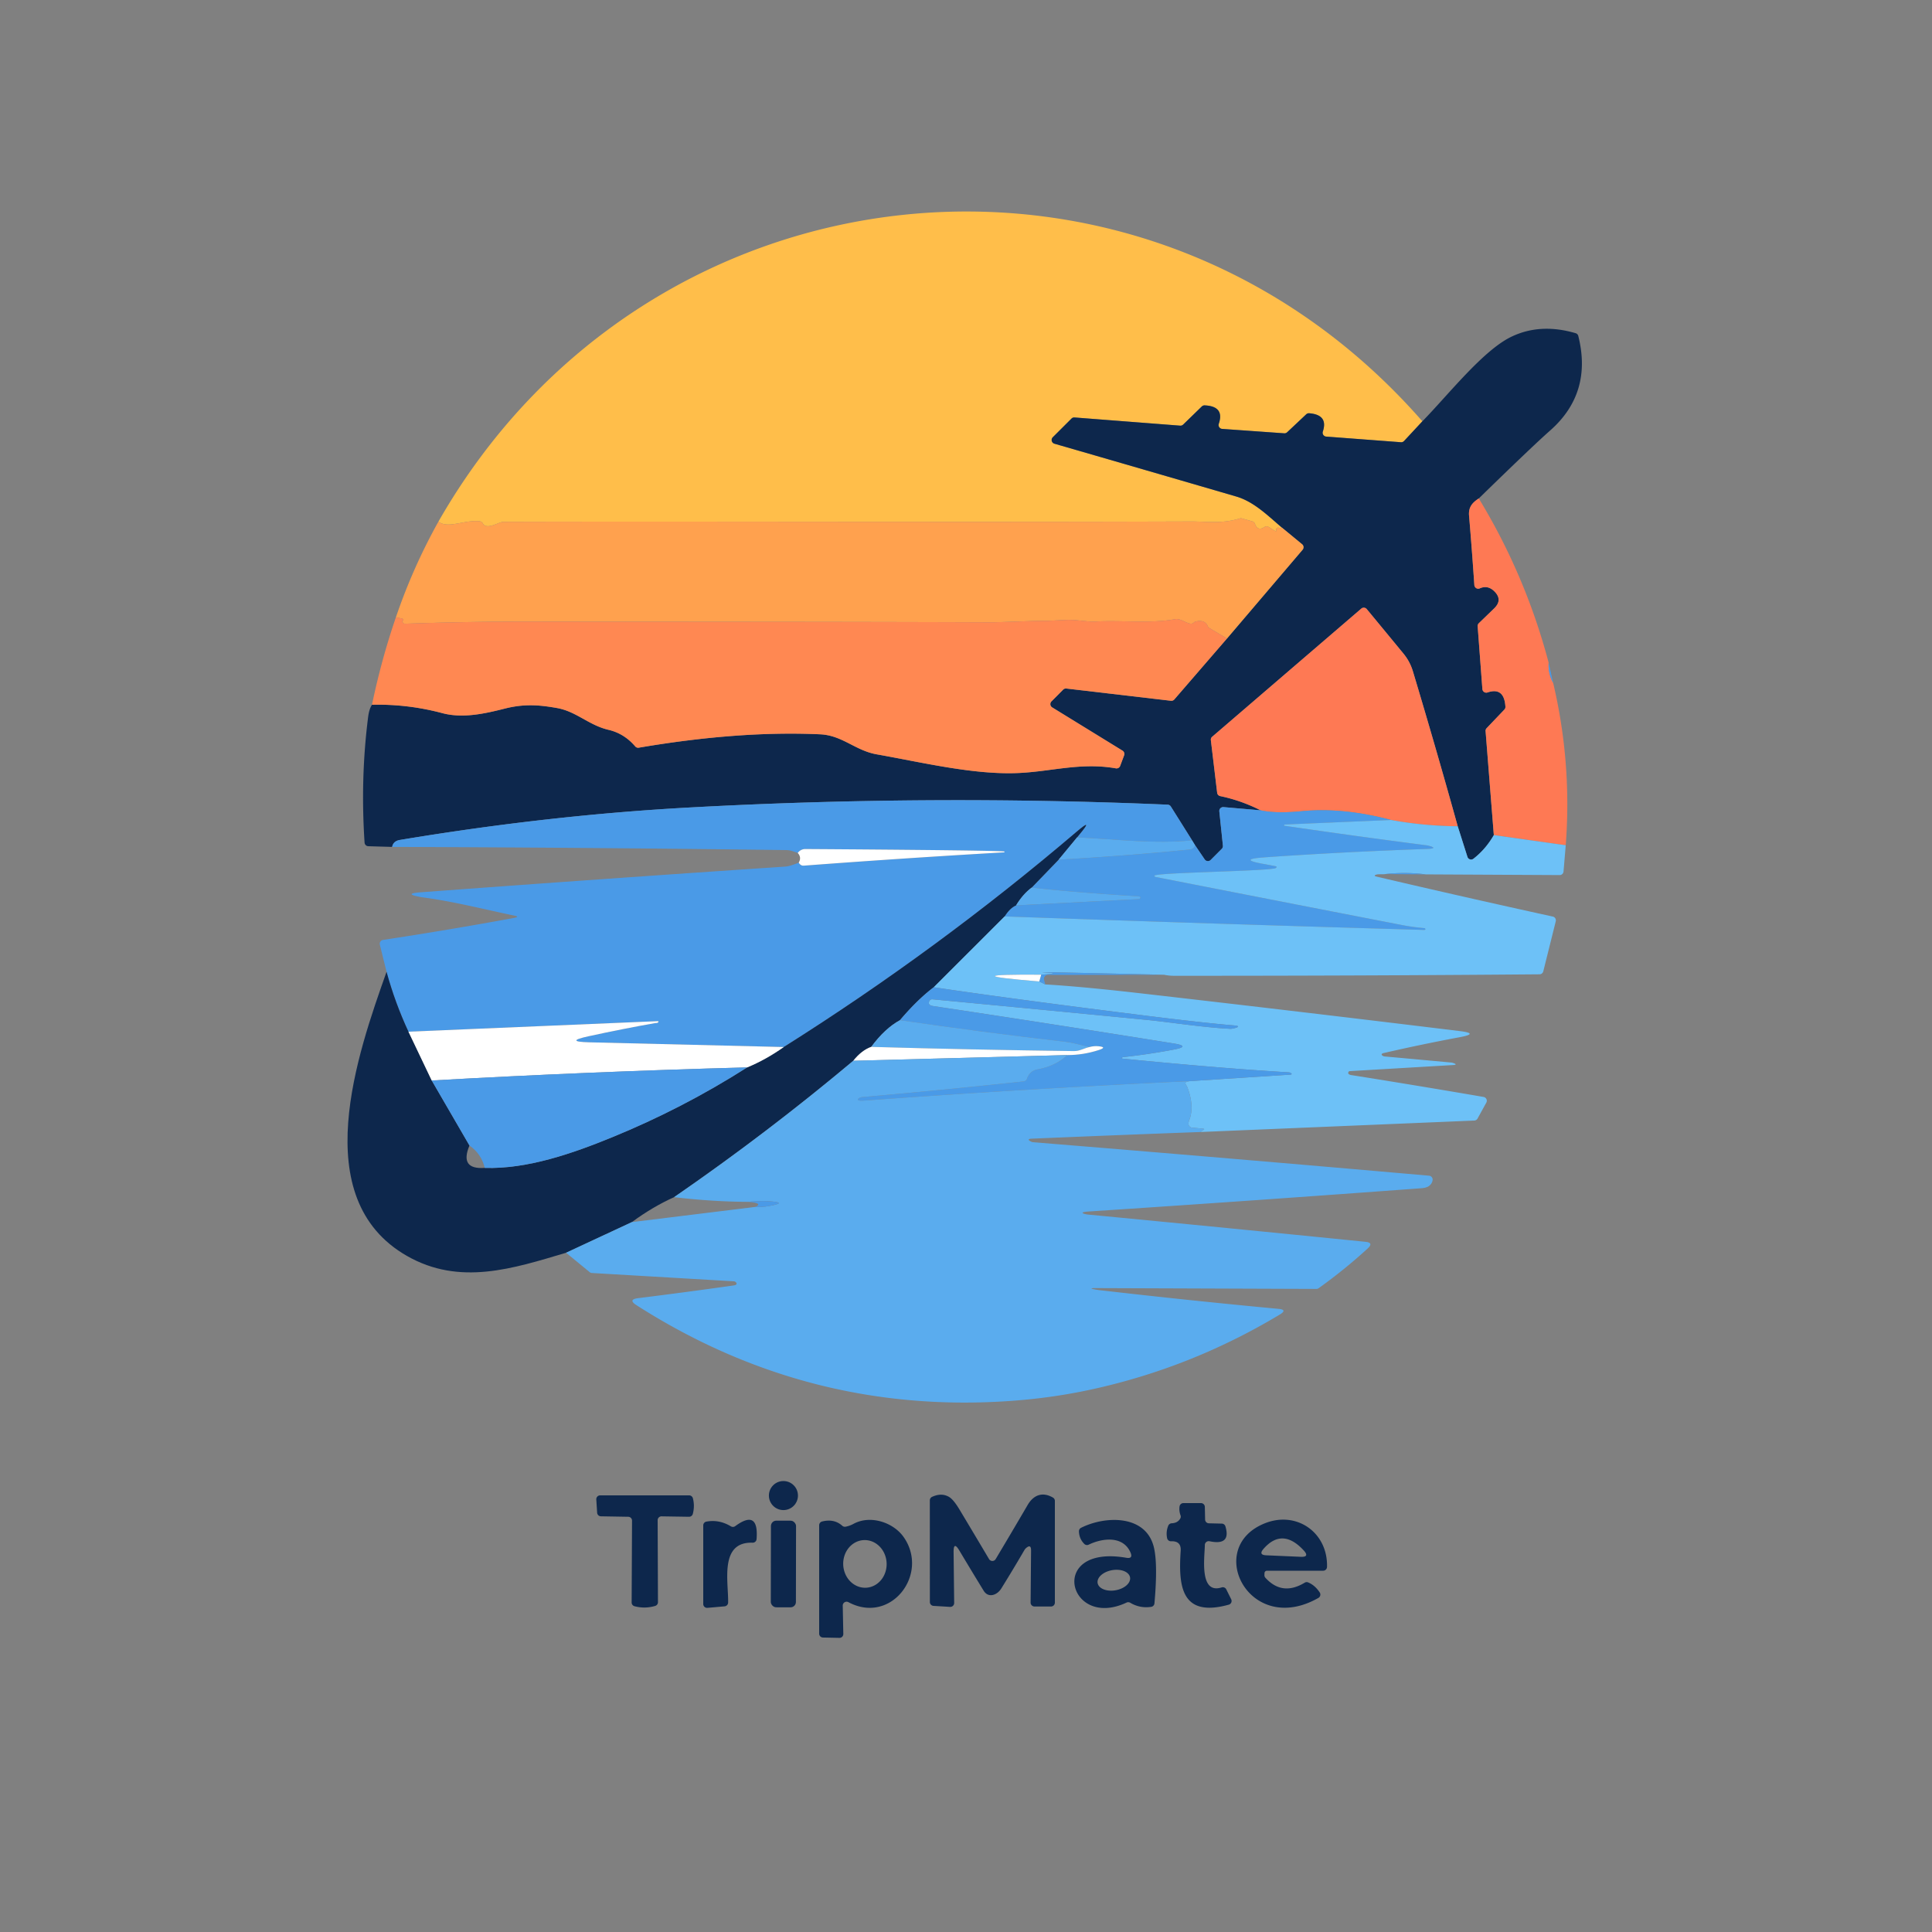 <?xml version="1.0" encoding="UTF-8" standalone="no"?>
<!DOCTYPE svg PUBLIC "-//W3C//DTD SVG 1.1//EN" "http://www.w3.org/Graphics/SVG/1.1/DTD/svg11.dtd">
<svg xmlns="http://www.w3.org/2000/svg" version="1.1" viewBox="0 0 500 500">
<rect x="0" y="0" width="500" height="500" fill="#808080" stroke="none"/>
<path fill="#ffbe4a" d="
  M 368.11 109.03
  L 363.36 114.14
  A 1.00 1.00 0.0 0 1 362.55 114.45
  L 343.22 112.99
  A 1.00 0.99 11.6 0 1 342.35 111.68
  Q 343.79 107.34 338.81 106.95
  A 1.01 1.01 0.0 0 0 338.05 107.22
  L 333.11 111.87
  A 1.01 0.98 -64.1 0 1 332.36 112.14
  L 316.30 111.00
  A 1.00 1.00 0.0 0 1 315.42 109.68
  Q 316.96 105.14 311.77 104.91
  A 1.00 1.00 0.0 0 0 311.03 105.19
  L 306.20 109.88
  A 1.01 0.98 -64.1 0 1 305.42 110.16
  L 278.08 108.04
  A 0.97 0.97 0.0 0 0 277.30 108.33
  L 272.46 113.16
  A 1.00 1.00 0.0 0 0 272.89 114.83
  Q 296.61 121.69 319.95 128.50
  C 324.54 129.84 328.19 133.52 331.75 136.54
  Q 331.40 136.75 330.97 136.58
  A 0.52 0.51 9.4 0 0 330.27 137.08
  L 330.28 137.44
  Q 330.29 137.61 329.58 137.16
  L 328.33 136.38
  A 1.01 0.99 -44.9 0 0 327.24 136.39
  Q 325.49 137.56 324.77 135.55
  A 1.02 1.01 87.6 0 0 324.10 134.93
  L 321.41 134.17
  A 1.02 0.98 42.8 0 0 320.84 134.18
  C 316.25 135.61 312.26 134.94 308.09 134.96
  C 244.60 135.19 177.45 134.89 130.31 135.05
  C 129.09 135.05 125.93 137.31 124.94 135.44
  A 1.03 0.99 -9.6 0 0 124.18 134.92
  C 120.32 134.42 116.00 136.95 113.46 135.00
  C 167.39 40.53 295.78 26.36 368.11 109.03
  Z"
/>
<path fill="#0d274c" d="
  M 382.71 129.00
  C 381.04 130.08 380.01 131.25 380.19 133.42
  Q 380.95 142.38 381.56 151.42
  A 1.01 1.00 75.9 0 0 382.97 152.27
  Q 385.09 151.32 386.85 153.15
  Q 388.91 155.30 386.69 157.45
  L 382.72 161.29
  A 1.00 0.99 -24.6 0 0 382.42 162.09
  L 383.64 178.33
  A 1.01 1.00 78.5 0 0 384.96 179.21
  Q 389.29 177.74 389.60 182.89
  A 1.01 0.98 -25.9 0 1 389.33 183.64
  L 384.74 188.45
  A 0.99 0.97 64.8 0 0 384.47 189.22
  L 386.60 216.12
  Q 384.48 219.80 381.33 222.24
  A 1.00 0.99 62.4 0 1 379.77 221.75
  L 377.26 213.84
  Q 371.64 193.63 365.65 173.71
  Q 364.89 171.19 363.22 169.16
  Q 358.54 163.47 353.72 157.64
  A 1.00 0.99 50.0 0 0 352.30 157.51
  L 313.71 190.67
  A 0.99 0.98 -24.2 0 0 313.37 191.55
  L 315.00 205.17
  A 0.99 0.99 0.0 0 0 315.79 206.03
  Q 321.12 207.13 326.25 209.71
  L 316.64 208.88
  A 1.00 1.00 0.0 0 0 315.56 209.98
  L 316.49 218.86
  A 1.00 0.97 65.4 0 1 316.20 219.67
  L 313.32 222.56
  A 1.01 1.00 -39.6 0 1 311.78 222.42
  L 309.29 218.75
  L 308.50 217.46
  L 303.01 208.72
  A 1.02 1.02 0.0 0 0 302.21 208.25
  Q 240.20 205.60 178.24 208.99
  Q 141.93 210.98 103.49 217.38
  Q 101.78 217.66 101.49 219.18
  L 95.31 219.00
  A 1.01 0.99 89.0 0 1 94.35 218.06
  Q 93.25 201.34 95.28 185.51
  Q 95.54 183.50 96.27 182.39
  Q 105.50 182.17 114.48 184.56
  C 119.81 185.98 125.51 184.68 130.69 183.37
  C 135.67 182.12 139.50 182.41 144.22 183.25
  C 149.15 184.14 152.44 187.70 157.46 188.87
  Q 161.53 189.82 164.39 193.16
  A 1.00 0.98 64.7 0 0 165.32 193.50
  Q 191.25 189.08 212.26 190.04
  C 217.99 190.30 221.34 194.24 226.88 195.22
  C 238.62 197.30 251.77 200.50 263.19 200.07
  C 271.92 199.75 279.57 197.23 288.79 198.85
  A 1.00 1.00 0.0 0 0 289.90 198.21
  L 290.92 195.48
  A 1.01 1.01 0.0 0 0 290.51 194.27
  L 272.30 183.07
  A 1.00 0.99 -51.7 0 1 272.12 181.52
  L 275.14 178.48
  A 1.01 1.01 0.0 0 1 275.96 178.19
  L 303.04 181.36
  A 1.01 1.00 -65.8 0 0 303.91 181.02
  L 317.54 165.25
  L 337.11 142.27
  A 1.01 1.00 -50.4 0 0 336.98 140.85
  L 331.75 136.54
  C 328.19 133.52 324.54 129.84 319.95 128.50
  Q 296.61 121.69 272.89 114.83
  A 1.00 1.00 0.0 0 1 272.46 113.16
  L 277.30 108.33
  A 0.97 0.97 0.0 0 1 278.08 108.04
  L 305.42 110.16
  A 1.01 0.98 -64.1 0 0 306.20 109.88
  L 311.03 105.19
  A 1.00 1.00 0.0 0 1 311.77 104.91
  Q 316.96 105.14 315.42 109.68
  A 1.00 1.00 0.0 0 0 316.30 111.00
  L 332.36 112.14
  A 1.01 0.98 -64.1 0 0 333.11 111.87
  L 338.05 107.22
  A 1.01 1.01 0.0 0 1 338.81 106.95
  Q 343.79 107.34 342.35 111.68
  A 1.00 0.99 11.6 0 0 343.22 112.99
  L 362.55 114.45
  A 1.00 1.00 0.0 0 0 363.36 114.14
  L 368.11 109.03
  C 374.68 102.34 383.72 90.75 391.08 87.18
  Q 398.59 83.54 407.77 86.23
  A 1.00 0.99 1.1 0 1 408.46 86.94
  Q 412.17 101.73 401.17 111.42
  Q 396.57 115.48 382.71 129.00
  Z"
/>
<path fill="#fe7954" d="
  M 382.71 129.00
  Q 394.82 148.93 400.79 171.50
  Q 400.62 174.30 401.96 176.75
  Q 406.84 197.49 405.21 218.75
  L 386.60 216.12
  L 384.47 189.22
  A 0.99 0.97 64.8 0 1 384.74 188.45
  L 389.33 183.64
  A 1.01 0.98 -25.9 0 0 389.60 182.89
  Q 389.29 177.74 384.96 179.21
  A 1.01 1.00 78.5 0 1 383.64 178.33
  L 382.42 162.09
  A 1.00 0.99 -24.6 0 1 382.72 161.29
  L 386.69 157.45
  Q 388.91 155.30 386.85 153.15
  Q 385.09 151.32 382.97 152.27
  A 1.01 1.00 75.9 0 1 381.56 151.42
  Q 380.95 142.38 380.19 133.42
  C 380.01 131.25 381.04 130.08 382.71 129.00
  Z"
/>
<path fill="#ffa14e" d="
  M 331.75 136.54
  L 336.98 140.85
  A 1.01 1.00 -50.4 0 1 337.11 142.27
  L 317.54 165.25
  L 312.99 162.54
  A 1.06 1.01 4.8 0 1 312.58 162.08
  Q 311.78 160.25 309.41 160.86
  A 1.08 0.98 -72.6 0 0 308.95 161.13
  C 307.90 162.19 305.83 159.91 304.09 160.24
  C 297.92 161.42 290.13 160.49 283.65 160.85
  C 281.25 160.98 278.51 160.30 275.85 160.44
  Q 271.18 160.67 271.10 160.67
  C 265.85 160.67 260.25 161.06 255.37 161.05
  C 216.39 160.90 177.40 160.94 138.44 160.87
  Q 121.63 160.83 104.84 161.42
  A 0.67 0.65 -23.8 0 1 104.36 161.24
  L 104.15 161.03
  A 0.21 0.21 0.0 0 1 104.16 160.72
  C 105.04 159.94 103.20 160.04 102.46 159.75
  Q 106.84 146.88 113.46 135.00
  C 116.00 136.95 120.32 134.42 124.18 134.92
  A 1.03 0.99 -9.6 0 1 124.94 135.44
  C 125.93 137.31 129.09 135.05 130.31 135.05
  C 177.45 134.89 244.60 135.19 308.09 134.96
  C 312.26 134.94 316.25 135.61 320.84 134.18
  A 1.02 0.98 42.8 0 1 321.41 134.17
  L 324.10 134.93
  A 1.02 1.01 87.6 0 1 324.77 135.55
  Q 325.49 137.56 327.24 136.39
  A 1.01 0.99 -44.9 0 1 328.33 136.38
  L 329.58 137.16
  Q 330.29 137.61 330.28 137.44
  L 330.27 137.08
  A 0.52 0.51 9.4 0 1 330.97 136.58
  Q 331.40 136.75 331.75 136.54
  Z"
/>
<path fill="#fe7954" d="
  M 377.26 213.84
  Q 368.49 213.76 360.00 212.21
  Q 347.55 208.89 336.81 209.94
  Q 330.28 210.58 326.25 209.71
  Q 321.12 207.13 315.79 206.03
  A 0.99 0.99 0.0 0 1 315.00 205.17
  L 313.37 191.55
  A 0.99 0.98 -24.2 0 1 313.71 190.67
  L 352.30 157.51
  A 1.00 0.99 50.0 0 1 353.72 157.64
  Q 358.54 163.47 363.22 169.16
  Q 364.89 171.19 365.65 173.71
  Q 371.64 193.63 377.26 213.84
  Z"
/>
<path fill="#ff8852" d="
  M 102.46 159.75
  C 103.20 160.04 105.04 159.94 104.16 160.72
  A 0.21 0.21 0.0 0 0 104.15 161.03
  L 104.36 161.24
  A 0.67 0.65 -23.8 0 0 104.84 161.42
  Q 121.63 160.83 138.44 160.87
  C 177.40 160.94 216.39 160.90 255.37 161.05
  C 260.25 161.06 265.85 160.67 271.10 160.67
  Q 271.18 160.67 275.85 160.44
  C 278.51 160.30 281.25 160.98 283.65 160.85
  C 290.13 160.49 297.92 161.42 304.09 160.24
  C 305.83 159.91 307.90 162.19 308.95 161.13
  A 1.08 0.98 -72.6 0 1 309.41 160.86
  Q 311.78 160.25 312.58 162.08
  A 1.06 1.01 4.8 0 0 312.99 162.54
  L 317.54 165.25
  L 303.91 181.02
  A 1.01 1.00 -65.8 0 1 303.04 181.36
  L 275.96 178.19
  A 1.01 1.01 0.0 0 0 275.14 178.48
  L 272.12 181.52
  A 1.00 0.99 -51.7 0 0 272.30 183.07
  L 290.51 194.27
  A 1.01 1.01 0.0 0 1 290.92 195.48
  L 289.90 198.21
  A 1.00 1.00 0.0 0 1 288.79 198.85
  C 279.57 197.23 271.92 199.75 263.19 200.07
  C 251.77 200.50 238.62 197.30 226.88 195.22
  C 221.34 194.24 217.99 190.30 212.26 190.04
  Q 191.25 189.08 165.32 193.50
  A 1.00 0.98 64.7 0 1 164.39 193.16
  Q 161.53 189.82 157.46 188.87
  C 152.44 187.70 149.15 184.14 144.22 183.25
  C 139.50 182.41 135.67 182.12 130.69 183.37
  C 125.51 184.68 119.81 185.98 114.48 184.56
  Q 105.50 182.17 96.27 182.39
  Q 98.70 170.72 102.46 159.75
  Z"
/>
<path fill="#4a9ae7" d="
  M 400.79 171.50
  L 401.96 176.75
  Q 400.62 174.30 400.79 171.50
  Z"
/>
<path fill="#4a9ae7" d="
  M 308.50 217.46
  C 299.08 218.49 288.30 217.14 278.75 216.71
  L 279.37 215.95
  Q 283.13 211.43 278.65 215.24
  Q 242.70 245.86 202.84 270.97
  L 152.53 269.75
  Q 145.87 269.58 152.38 268.17
  Q 160.94 266.30 169.57 264.77
  C 169.76 264.73 170.08 264.81 170.26 264.64
  Q 170.68 264.25 170.11 264.28
  L 105.71 267.00
  Q 102.22 259.49 100.04 251.50
  L 98.30 244.48
  A 1.01 1.00 -11.3 0 1 99.13 243.25
  Q 116.10 240.68 132.96 237.57
  Q 134.58 237.27 133.21 236.98
  C 125.35 235.36 117.45 233.30 109.49 232.25
  Q 109.25 232.22 109.01 232.18
  Q 104.01 231.28 109.07 230.91
  Q 156.17 227.42 203.25 224.27
  Q 204.41 224.19 206.71 223.25
  Q 207.22 224.09 208.01 224.03
  Q 233.89 222.08 259.80 220.59
  A 0.19 0.14 -12.0 0 0 259.98 220.39
  C 259.83 220.05 212.89 219.76 208.37 219.73
  C 207.61 219.73 206.86 220.15 206.46 220.75
  C 205.46 220.39 204.56 220.01 203.47 220.00
  Q 152.49 219.34 101.49 219.18
  Q 101.78 217.66 103.49 217.38
  Q 141.93 210.98 178.24 208.99
  Q 240.20 205.60 302.21 208.25
  A 1.02 1.02 0.0 0 1 303.01 208.72
  L 308.50 217.46
  Z"
/>
<path fill="#4a9ae7" d="
  M 326.25 209.71
  Q 330.28 210.58 336.81 209.94
  Q 347.55 208.89 360.00 212.21
  L 332.55 213.38
  A 0.27 0.26 12.9 0 0 332.34 213.51
  Q 332.24 213.68 332.45 213.71
  Q 350.88 216.41 369.36 218.79
  C 369.60 218.82 372.86 219.59 369.25 219.71
  Q 349.45 220.39 329.69 221.71
  Q 328.02 221.82 326.66 221.93
  Q 320.67 222.40 326.57 223.51
  L 330.08 224.17
  Q 330.59 224.26 330.21 224.62
  C 329.30 225.46 298.73 225.79 298.76 226.64
  A 0.33 0.33 0.0 0 0 299.03 226.95
  Q 330.92 233.21 362.82 239.40
  Q 365.69 239.96 368.63 240.20
  A 0.26 0.25 -9.1 0 1 368.85 240.35
  Q 369.01 240.68 368.50 240.66
  Q 314.24 239.10 260.00 237.17
  Q 261.37 234.99 262.96 234.31
  L 294.74 232.69
  A 0.43 0.41 9.3 0 0 295.09 232.45
  Q 295.31 232.00 294.50 231.95
  Q 277.76 230.92 267.00 229.71
  L 273.98 222.48
  Q 290.92 221.54 307.81 219.88
  Q 309.01 219.77 309.29 218.75
  L 311.78 222.42
  A 1.01 1.00 -39.6 0 0 313.32 222.56
  L 316.20 219.67
  A 1.00 0.97 65.4 0 0 316.49 218.86
  L 315.56 209.98
  A 1.00 1.00 0.0 0 1 316.64 208.88
  L 326.25 209.71
  Z"
/>
<path fill="#0d274c" d="
  M 278.75 216.71
  L 273.98 222.48
  L 267.00 229.71
  Q 264.73 231.39 262.96 234.31
  Q 261.37 234.99 260.00 237.17
  L 241.65 255.50
  Q 237.43 258.69 232.91 264.02
  Q 229.00 266.15 225.47 270.93
  Q 222.98 271.82 220.82 274.53
  Q 198.49 293.27 174.45 309.83
  Q 168.95 312.29 163.53 316.28
  L 146.50 324.21
  C 132.77 328.30 118.99 332.83 105.35 325.05
  C 79.20 310.15 92.63 272.46 100.04 251.50
  Q 102.22 259.49 105.71 267.00
  L 111.73 279.63
  L 121.50 296.46
  Q 118.86 302.73 125.46 302.25
  C 136.48 302.60 148.24 298.49 158.33 294.36
  Q 176.66 286.88 193.37 276.24
  Q 198.16 274.27 202.84 270.97
  Q 242.70 245.86 278.65 215.24
  Q 283.13 211.43 279.37 215.95
  L 278.75 216.71
  Z"
/>
<path fill="#6dc1f7" d="
  M 360.00 212.21
  Q 368.49 213.76 377.26 213.84
  L 379.77 221.75
  A 1.00 0.99 62.4 0 0 381.33 222.24
  Q 384.48 219.80 386.60 216.12
  L 405.21 218.75
  L 404.64 225.55
  A 1.00 1.00 0.0 0 1 403.64 226.47
  L 369.00 226.29
  Q 363.76 225.62 358.50 226.21
  C 357.82 226.33 356.68 226.17 356.16 226.36
  Q 355.35 226.65 356.23 226.86
  Q 378.92 232.18 401.87 237.21
  A 1.01 1.00 -77.0 0 1 402.63 238.43
  L 399.40 251.39
  A 1.01 1.00 -83.2 0 1 398.44 252.15
  Q 351.08 252.55 303.76 252.53
  Q 302.50 252.53 301.29 252.27
  Q 288.51 251.96 275.75 251.70
  Q 268.04 251.54 270.33 251.67
  Q 274.71 251.92 270.34 252.19
  L 269.46 252.25
  Q 245.77 252.09 268.96 254.00
  L 270.51 254.77
  Q 279.62 255.29 294.75 257.02
  Q 336.27 261.77 377.76 266.84
  Q 382.91 267.47 377.81 268.42
  Q 367.90 270.27 358.09 272.53
  C 357.05 272.77 357.81 273.36 358.33 273.41
  Q 366.91 274.18 375.50 274.98
  Q 375.84 275.01 376.15 275.12
  Q 377.35 275.55 376.07 275.63
  L 349.31 277.21
  A 0.42 0.41 -82.4 0 0 348.95 277.49
  Q 348.75 278.08 349.76 278.24
  Q 366.86 280.95 383.95 283.89
  A 1.00 0.99 19.1 0 1 384.66 285.35
  L 382.39 289.48
  A 1.03 1.00 12.6 0 1 381.55 290.00
  L 310.75 292.96
  Q 310.99 292.65 311.32 292.49
  Q 311.98 292.16 311.24 292.09
  L 308.49 291.83
  A 1.01 0.99 2.9 0 1 307.58 290.84
  Q 307.58 290.38 307.76 289.93
  C 308.84 287.24 308.32 284.05 307.30 281.42
  C 306.96 280.53 306.03 280.05 308.00 279.79
  L 333.84 278.12
  Q 334.64 278.07 333.97 277.64
  Q 333.82 277.54 333.50 277.52
  Q 315.47 276.44 290.69 273.99
  C 289.91 273.91 290.48 273.60 290.71 273.58
  Q 297.28 272.86 303.78 271.63
  Q 308.27 270.78 303.76 270.05
  Q 272.83 265.08 241.52 260.37
  Q 239.99 260.14 240.51 259.07
  A 0.80 0.80 0.0 0 1 241.30 258.62
  Q 269.24 261.26 297.17 263.99
  C 302.76 264.54 311.37 265.91 318.48 266.26
  C 318.90 266.29 322.06 265.60 319.30 265.37
  Q 311.71 264.74 297.31 262.95
  Q 262.66 258.63 241.65 255.50
  L 260.00 237.17
  Q 314.24 239.10 368.50 240.66
  Q 369.01 240.68 368.85 240.35
  A 0.26 0.25 -9.1 0 0 368.63 240.20
  Q 365.69 239.96 362.82 239.40
  Q 330.92 233.21 299.03 226.95
  A 0.33 0.33 0.0 0 1 298.76 226.64
  C 298.73 225.79 329.30 225.46 330.21 224.62
  Q 330.59 224.26 330.08 224.17
  L 326.57 223.51
  Q 320.67 222.40 326.66 221.93
  Q 328.02 221.82 329.69 221.71
  Q 349.45 220.39 369.25 219.71
  C 372.86 219.59 369.60 218.82 369.36 218.79
  Q 350.88 216.41 332.45 213.71
  Q 332.24 213.68 332.34 213.51
  A 0.27 0.26 12.9 0 1 332.55 213.38
  L 360.00 212.21
  Z"
/>
<path fill="#5aacee" d="
  M 278.75 216.71
  C 288.30 217.14 299.08 218.49 308.50 217.46
  L 309.29 218.75
  Q 309.01 219.77 307.81 219.88
  Q 290.92 221.54 273.98 222.48
  L 278.75 216.71
  Z"
/>
<path fill="#ffffff" d="
  M 206.71 223.25
  Q 207.51 221.91 206.46 220.75
  C 206.86 220.15 207.61 219.73 208.37 219.73
  C 212.89 219.76 259.83 220.05 259.98 220.39
  A 0.19 0.14 -12.0 0 1 259.80 220.59
  Q 233.89 222.08 208.01 224.03
  Q 207.22 224.09 206.71 223.25
  Z"
/>
<path fill="#4a9ae7" d="
  M 369.00 226.29
  L 358.50 226.21
  Q 363.76 225.62 369.00 226.29
  Z"
/>
<path fill="#5aacee" d="
  M 267.00 229.71
  Q 277.76 230.92 294.50 231.95
  Q 295.31 232.00 295.09 232.45
  A 0.43 0.41 9.3 0 1 294.74 232.69
  L 262.96 234.31
  Q 264.73 231.39 267.00 229.71
  Z"
/>
<path fill="#4a9ae7" d="
  M 301.29 252.27
  L 271.17 252.31
  A 1.00 1.00 0.0 0 0 270.20 253.55
  L 270.51 254.77
  L 268.96 254.00
  L 269.46 252.25
  L 270.34 252.19
  Q 274.71 251.92 270.33 251.67
  Q 268.04 251.54 275.75 251.70
  Q 288.51 251.96 301.29 252.27
  Z"
/>
<path fill="#ffffff" d="
  M 269.46 252.25
  L 268.96 254.00
  Q 245.77 252.09 269.46 252.25
  Z"
/>
<path fill="#4a9ae7" d="
  M 241.65 255.50
  Q 262.66 258.63 297.31 262.95
  Q 311.71 264.74 319.30 265.37
  C 322.06 265.60 318.90 266.29 318.48 266.26
  C 311.37 265.91 302.76 264.54 297.17 263.99
  Q 269.24 261.26 241.30 258.62
  A 0.80 0.80 0.0 0 0 240.51 259.07
  Q 239.99 260.14 241.52 260.37
  Q 272.83 265.08 303.76 270.05
  Q 308.27 270.78 303.78 271.63
  Q 297.28 272.86 290.71 273.58
  C 290.48 273.60 289.91 273.91 290.69 273.99
  Q 315.47 276.44 333.50 277.52
  Q 333.82 277.54 333.97 277.64
  Q 334.64 278.07 333.84 278.12
  L 308.00 279.79
  Q 265.71 281.75 223.49 284.84
  C 221.08 285.02 222.14 284.02 223.12 283.93
  Q 244.02 282.11 264.93 279.87
  A 1.02 1.01 -82.7 0 0 265.76 279.22
  Q 266.52 277.12 268.49 276.76
  Q 273.14 275.92 276.25 273.05
  Q 280.34 273.05 284.33 271.76
  Q 286.70 270.99 284.22 270.76
  Q 283.14 270.66 282.00 270.96
  C 279.83 270.52 277.76 269.84 275.62 269.60
  Q 254.22 267.13 232.91 264.02
  Q 237.43 258.69 241.65 255.50
  Z"
/>
<path fill="#5aacee" d="
  M 232.91 264.02
  Q 254.22 267.13 275.62 269.60
  C 277.76 269.84 279.83 270.52 282.00 270.96
  C 280.52 271.28 279.46 272.03 277.93 272.02
  Q 251.73 271.68 225.47 270.93
  Q 229.00 266.15 232.91 264.02
  Z"
/>
<path fill="#ffffff" d="
  M 202.84 270.97
  Q 198.16 274.27 193.37 276.24
  Q 152.38 277.34 111.73 279.63
  L 105.71 267.00
  L 170.11 264.28
  Q 170.68 264.25 170.26 264.64
  C 170.08 264.81 169.76 264.73 169.57 264.77
  Q 160.94 266.30 152.38 268.17
  Q 145.87 269.58 152.53 269.75
  L 202.84 270.97
  Z"
/>
<path fill="#ffffff" d="
  M 225.47 270.93
  Q 251.73 271.68 277.93 272.02
  C 279.46 272.03 280.52 271.28 282.00 270.96
  Q 283.14 270.66 284.22 270.76
  Q 286.70 270.99 284.33 271.76
  Q 280.34 273.05 276.25 273.05
  L 220.82 274.53
  Q 222.98 271.82 225.47 270.93
  Z"
/>
<path fill="#5aacee" d="
  M 276.25 273.05
  Q 273.14 275.92 268.49 276.76
  Q 266.52 277.12 265.76 279.22
  A 1.02 1.01 -82.7 0 1 264.93 279.87
  Q 244.02 282.11 223.12 283.93
  C 222.14 284.02 221.08 285.02 223.49 284.84
  Q 265.71 281.75 308.00 279.79
  C 306.03 280.05 306.96 280.53 307.30 281.42
  C 308.32 284.05 308.84 287.24 307.76 289.93
  Q 307.58 290.38 307.58 290.84
  A 1.01 0.99 2.9 0 0 308.49 291.83
  L 311.24 292.09
  Q 311.98 292.16 311.32 292.49
  Q 310.99 292.65 310.75 292.96
  Q 288.87 293.76 267.00 294.69
  C 265.26 294.76 266.97 295.58 267.30 295.60
  Q 318.59 299.77 369.85 304.27
  A 1.01 1.01 0.0 0 1 370.76 305.41
  Q 370.63 306.31 369.85 306.91
  Q 369.21 307.41 367.87 307.51
  Q 324.87 310.70 281.83 313.53
  C 278.68 313.74 280.84 314.26 281.57 314.33
  Q 317.48 317.76 353.38 321.38
  Q 355.60 321.60 353.95 323.11
  Q 347.92 328.63 341.27 333.38
  A 0.99 0.98 -62.8 0 1 340.69 333.57
  L 283.76 333.36
  Q 281.19 333.35 283.73 333.77
  Q 284.09 333.83 284.46 333.88
  Q 307.77 336.57 330.86 338.73
  Q 333.29 338.95 331.20 340.21
  Q 308.26 354.00 282.29 359.63
  Q 272.66 361.71 262.51 362.49
  Q 209.66 366.52 164.75 337.80
  Q 162.41 336.31 165.16 335.96
  Q 177.39 334.44 189.82 332.68
  Q 190.96 332.52 190.50 331.91
  A 0.80 0.78 -16.6 0 0 189.91 331.60
  L 153.19 329.45
  A 1.01 0.94 63.7 0 1 152.61 329.23
  L 146.50 324.21
  L 163.53 316.28
  L 195.54 312.34
  Q 197.20 312.44 198.88 312.14
  Q 204.27 311.19 198.80 310.87
  Q 196.41 310.73 193.75 311.04
  Q 184.47 311.00 174.45 309.83
  Q 198.49 293.27 220.82 274.53
  L 276.25 273.05
  Z"
/>
<path fill="#4a9ae7" d="
  M 193.37 276.24
  Q 176.66 286.88 158.33 294.36
  C 148.24 298.49 136.48 302.60 125.46 302.25
  Q 124.57 298.61 121.50 296.46
  L 111.73 279.63
  Q 152.38 277.34 193.37 276.24
  Z"
/>
<path fill="#4a9ae7" d="
  M 195.54 312.34
  Q 197.53 311.34 193.75 311.04
  Q 196.41 310.73 198.80 310.87
  Q 204.27 311.19 198.88 312.14
  Q 197.20 312.44 195.54 312.34
  Z"
/>
<circle fill="#0d274c" cx="202.75" cy="387.05" r="3.76"/>
<path fill="#0d274c" d="
  M 171.21 392.43
  A 0.99 0.99 0.0 0 0 170.20 393.43
  L 170.28 414.65
  A 1.00 1.00 0.0 0 1 169.56 415.61
  Q 166.90 416.40 164.21 415.69
  A 1.00 0.99 7.9 0 1 163.47 414.72
  L 163.57 393.55
  A 1.00 1.00 0.0 0 0 162.59 392.54
  L 155.52 392.42
  A 0.99 0.99 0.0 0 1 154.54 391.49
  L 154.32 388.07
  A 1.00 1.00 0.0 0 1 155.32 387.00
  L 178.35 387.00
  A 1.01 1.00 82.5 0 1 179.32 387.75
  Q 179.84 389.76 179.30 391.79
  A 1.01 1.00 -82.2 0 1 178.32 392.54
  L 171.21 392.43
  Z"
/>
<path fill="#0d274c" d="
  M 246.79 401.70
  L 246.94 414.85
  A 1.00 1.00 0.0 0 1 245.88 415.86
  L 241.58 415.60
  A 1.00 0.99 -88.2 0 1 240.65 414.60
  L 240.64 388.29
  A 1.00 0.99 78.2 0 1 241.23 387.38
  Q 243.66 386.27 245.59 387.39
  Q 246.75 388.06 248.30 390.64
  Q 252.23 397.19 255.96 403.48
  A 1.00 1.00 0.0 0 0 257.68 403.49
  Q 261.86 396.50 265.96 389.48
  C 267.53 386.80 269.88 386.05 272.50 387.57
  A 1.00 0.99 15.3 0 1 273.00 388.43
  L 273.00 414.76
  A 1.00 1.00 0.0 0 1 272.00 415.76
  L 267.72 415.76
  A 1.01 1.00 0.6 0 1 266.72 414.75
  L 266.84 401.28
  Q 266.86 399.49 265.51 400.67
  Q 265.29 400.87 265.12 401.15
  Q 262.20 406.16 259.14 411.09
  C 258.05 412.85 255.78 413.65 254.57 411.68
  Q 251.40 406.51 248.28 401.28
  Q 246.76 398.74 246.79 401.70
  Z"
/>
<path fill="#0d274c" d="
  M 312.85 394.23
  L 316.21 394.31
  A 1.00 0.99 -7.2 0 1 317.14 395.03
  Q 318.64 400.06 313.02 398.87
  A 1.01 1.00 6.1 0 0 311.81 399.84
  C 311.79 402.85 310.26 412.70 316.16 410.82
  A 1.00 1.00 0.0 0 1 317.36 411.33
  L 318.63 413.88
  A 1.00 1.00 0.0 0 1 318.00 415.29
  C 305.55 418.74 304.97 410.27 305.56 401.33
  Q 305.73 398.77 303.07 398.88
  A 1.01 1.00 -6.8 0 1 302.05 398.08
  Q 301.70 396.41 302.35 394.84
  A 1.02 1.02 0.0 0 1 303.24 394.22
  Q 304.77 394.16 305.44 393.01
  A 0.98 0.98 0.0 0 0 305.52 392.17
  Q 305.10 391.01 305.27 389.85
  A 1.00 1.00 0.0 0 1 306.26 389.00
  L 310.81 389.00
  A 1.00 1.00 0.0 0 1 311.81 389.98
  L 311.88 393.25
  A 1.00 0.99 90.0 0 0 312.85 394.23
  Z"
/>
<path fill="#0d274c" d="
  M 218.84 395.11
  Q 219.92 394.90 220.89 394.37
  C 225.30 391.98 231.18 394.04 233.80 397.70
  C 240.65 407.28 230.61 420.56 219.57 414.64
  A 1.00 1.00 0.0 0 0 218.10 415.54
  L 218.25 422.86
  A 0.99 0.99 0.0 0 1 217.23 423.88
  L 212.98 423.79
  A 1.00 1.00 0.0 0 1 212.00 422.79
  L 212.00 394.73
  A 1.00 1.00 0.0 0 1 212.76 393.76
  Q 215.87 392.98 217.98 394.87
  A 1.02 1.01 -29.2 0 0 218.84 395.11
  Z
  M 224.131 410.903
  A 6.17 5.62 87.3 0 0 229.454 404.475
  A 6.17 5.62 87.3 0 0 223.549 398.577
  A 6.17 5.62 87.3 0 0 218.226 405.005
  A 6.17 5.62 87.3 0 0 224.131 410.903
  Z"
/>
<path fill="#0d274c" d="
  M 327.25 407.11
  L 327.23 407.62
  A 0.97 0.97 0.0 0 0 327.49 408.33
  Q 331.84 413.11 337.65 409.60
  A 0.98 0.97 40.3 0 1 338.55 409.53
  Q 340.30 410.25 341.54 412.12
  A 1.00 1.00 0.0 0 1 341.20 413.54
  C 323.39 423.69 311.56 400.58 327.29 394.25
  C 335.55 390.91 343.68 396.61 343.43 405.53
  A 1.00 1.00 0.0 0 1 342.43 406.50
  L 327.89 406.50
  A 0.64 0.63 0.9 0 0 327.25 407.11
  Z
  M 327.70 402.51
  L 336.60 402.90
  Q 339.03 403.01 337.38 401.22
  Q 331.86 395.27 326.99 400.85
  Q 325.63 402.42 327.70 402.51
  Z"
/>
<path fill="#0d274c" d="
  M 189.16 395.02
  A 1.01 1.01 0.0 0 0 190.27 394.97
  Q 196.41 390.45 195.80 398.33
  A 1.00 1.00 0.0 0 1 194.77 399.25
  C 186.13 398.96 188.55 409.36 188.44 414.75
  A 1.00 1.00 0.0 0 1 187.53 415.72
  L 183.09 416.11
  A 1.00 0.99 -2.6 0 1 182.00 415.12
  L 182.00 394.77
  A 1.00 1.00 0.0 0 1 182.82 393.79
  Q 186.13 393.19 189.16 395.02
  Z"
/>
<rect fill="#0d274c" x="-3.25" y="-11.21" transform="translate(202.75,404.76) rotate(0.1)" width="6.50" height="22.42" rx="1.38"/>
<path fill="#0d274c" d="
  M 291.56 414.74
  C 276.45 421.86 270.87 399.61 291.47 403.15
  Q 293.31 403.47 292.56 401.76
  C 290.61 397.34 285.22 398.08 281.75 399.76
  A 0.99 0.99 0.0 0 1 280.61 399.56
  Q 279.28 398.22 279.23 396.30
  A 1.00 0.99 -13.6 0 1 279.79 395.39
  C 286.10 392.23 296.57 391.97 298.62 400.43
  Q 299.67 404.79 298.77 414.95
  A 1.00 0.98 88.6 0 1 297.93 415.85
  Q 295.03 416.29 292.50 414.79
  A 1.02 1.01 47.7 0 0 291.56 414.74
  Z
  M 292.455 408.22
  A 4.26 2.64 -10.0 0 0 287.802 406.36
  A 4.26 2.64 -10.0 0 0 284.065 409.7
  A 4.26 2.64 -10.0 0 0 288.718 411.56
  A 4.26 2.64 -10.0 0 0 292.455 408.22
  Z"
/>
</svg>
